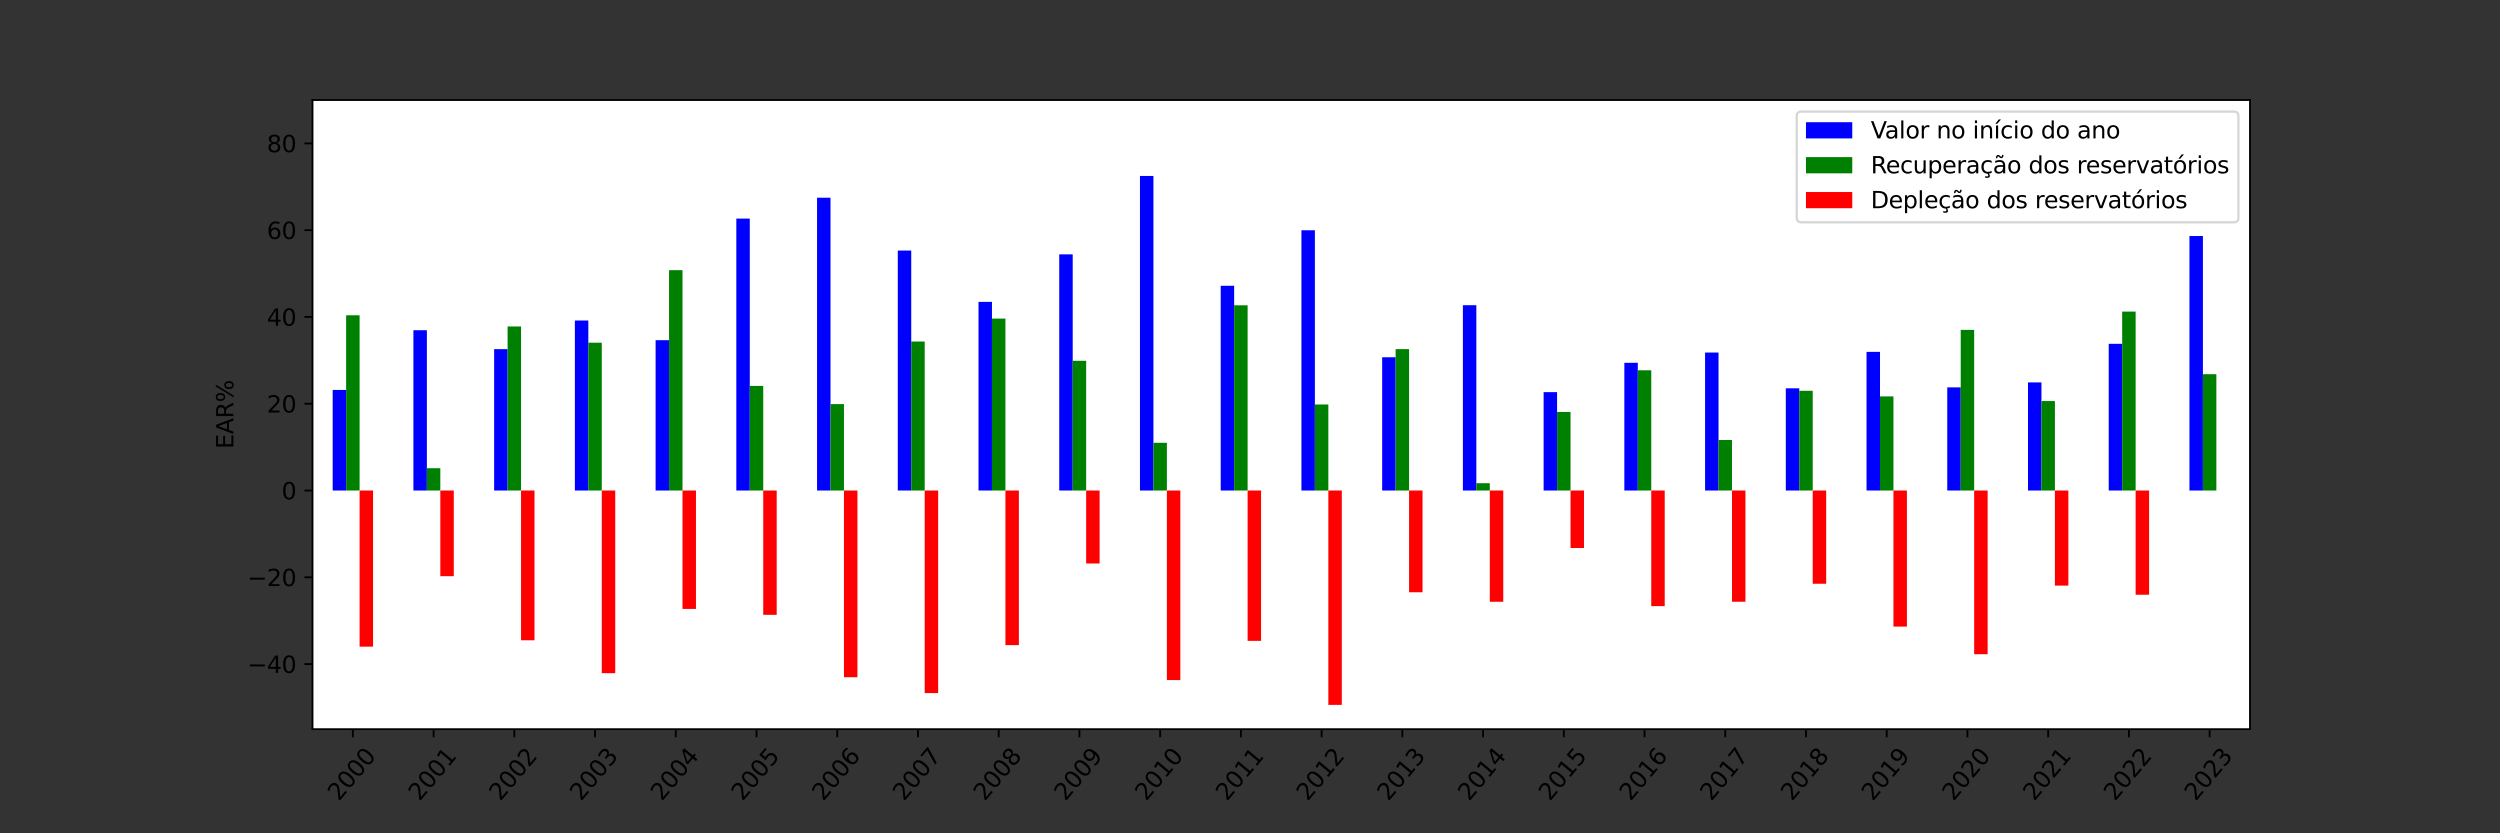 <?xml version="1.0" encoding="utf-8" standalone="no"?>
<!DOCTYPE svg PUBLIC "-//W3C//DTD SVG 1.1//EN"
  "http://www.w3.org/Graphics/SVG/1.1/DTD/svg11.dtd">
<svg xmlns:xlink="http://www.w3.org/1999/xlink" width="1080pt" height="360pt" viewBox="0 0 1080 360" xmlns="http://www.w3.org/2000/svg" version="1.1">
 <rect x="0" y="0" width="1080" height="360" fill="#333333" stroke="none"/>
 <defs>
  <style type="text/css">*{stroke-linejoin: round; stroke-linecap: butt}</style>
 </defs>
 <g id="figure_1">
  <g id="patch_1">
   <path d="M 0 360 
L 1080 360 
L 1080 0 
L 0 0 
L 0 360 
z
" style="fill: none"/>
  </g>
  <g id="axes_1">
   <g id="patch_2">
    <path d="M 135 315 
L 972 315 
L 972 43.2 
L 135 43.2 
z
" style="fill: #ffffff"/>
   </g>
   <g id="patch_3">
    <path d="M 143.719 211.903 
L 149.531 211.903 
L 149.531 168.458 
L 143.719 168.458 
z
" clip-path="url(#p0b8ae8d781)" style="fill: #0000ff"/>
   </g>
   <g id="patch_4">
    <path d="M 178.594 211.903 
L 184.406 211.903 
L 184.406 142.659 
L 178.594 142.659 
z
" clip-path="url(#p0b8ae8d781)" style="fill: #0000ff"/>
   </g>
   <g id="patch_5">
    <path d="M 213.469 211.903 
L 219.281 211.903 
L 219.281 150.83 
L 213.469 150.83 
z
" clip-path="url(#p0b8ae8d781)" style="fill: #0000ff"/>
   </g>
   <g id="patch_6">
    <path d="M 248.344 211.903 
L 254.156 211.903 
L 254.156 138.464 
L 248.344 138.464 
z
" clip-path="url(#p0b8ae8d781)" style="fill: #0000ff"/>
   </g>
   <g id="patch_7">
    <path d="M 283.219 211.903 
L 289.031 211.903 
L 289.031 146.964 
L 283.219 146.964 
z
" clip-path="url(#p0b8ae8d781)" style="fill: #0000ff"/>
   </g>
   <g id="patch_8">
    <path d="M 318.094 211.903 
L 323.906 211.903 
L 323.906 94.43 
L 318.094 94.43 
z
" clip-path="url(#p0b8ae8d781)" style="fill: #0000ff"/>
   </g>
   <g id="patch_9">
    <path d="M 352.969 211.903 
L 358.781 211.903 
L 358.781 85.417 
L 352.969 85.417 
z
" clip-path="url(#p0b8ae8d781)" style="fill: #0000ff"/>
   </g>
   <g id="patch_10">
    <path d="M 387.844 211.903 
L 393.656 211.903 
L 393.656 108.24 
L 387.844 108.24 
z
" clip-path="url(#p0b8ae8d781)" style="fill: #0000ff"/>
   </g>
   <g id="patch_11">
    <path d="M 422.719 211.903 
L 428.531 211.903 
L 428.531 130.409 
L 422.719 130.409 
z
" clip-path="url(#p0b8ae8d781)" style="fill: #0000ff"/>
   </g>
   <g id="patch_12">
    <path d="M 457.594 211.903 
L 463.406 211.903 
L 463.406 109.885 
L 457.594 109.885 
z
" clip-path="url(#p0b8ae8d781)" style="fill: #0000ff"/>
   </g>
   <g id="patch_13">
    <path d="M 492.469 211.903 
L 498.281 211.903 
L 498.281 76.014 
L 492.469 76.014 
z
" clip-path="url(#p0b8ae8d781)" style="fill: #0000ff"/>
   </g>
   <g id="patch_14">
    <path d="M 527.344 211.903 
L 533.156 211.903 
L 533.156 123.455 
L 527.344 123.455 
z
" clip-path="url(#p0b8ae8d781)" style="fill: #0000ff"/>
   </g>
   <g id="patch_15">
    <path d="M 562.219 211.903 
L 568.031 211.903 
L 568.031 99.469 
L 562.219 99.469 
z
" clip-path="url(#p0b8ae8d781)" style="fill: #0000ff"/>
   </g>
   <g id="patch_16">
    <path d="M 597.094 211.903 
L 602.906 211.903 
L 602.906 154.338 
L 597.094 154.338 
z
" clip-path="url(#p0b8ae8d781)" style="fill: #0000ff"/>
   </g>
   <g id="patch_17">
    <path d="M 631.969 211.903 
L 637.781 211.903 
L 637.781 131.851 
L 631.969 131.851 
z
" clip-path="url(#p0b8ae8d781)" style="fill: #0000ff"/>
   </g>
   <g id="patch_18">
    <path d="M 666.844 211.903 
L 672.656 211.903 
L 672.656 169.403 
L 666.844 169.403 
z
" clip-path="url(#p0b8ae8d781)" style="fill: #0000ff"/>
   </g>
   <g id="patch_19">
    <path d="M 701.719 211.903 
L 707.531 211.903 
L 707.531 156.732 
L 701.719 156.732 
z
" clip-path="url(#p0b8ae8d781)" style="fill: #0000ff"/>
   </g>
   <g id="patch_20">
    <path d="M 736.594 211.903 
L 742.406 211.903 
L 742.406 152.301 
L 736.594 152.301 
z
" clip-path="url(#p0b8ae8d781)" style="fill: #0000ff"/>
   </g>
   <g id="patch_21">
    <path d="M 771.469 211.903 
L 777.281 211.903 
L 777.281 167.75 
L 771.469 167.75 
z
" clip-path="url(#p0b8ae8d781)" style="fill: #0000ff"/>
   </g>
   <g id="patch_22">
    <path d="M 806.344 211.903 
L 812.156 211.903 
L 812.156 152.008 
L 806.344 152.008 
z
" clip-path="url(#p0b8ae8d781)" style="fill: #0000ff"/>
   </g>
   <g id="patch_23">
    <path d="M 841.219 211.903 
L 847.031 211.903 
L 847.031 167.345 
L 841.219 167.345 
z
" clip-path="url(#p0b8ae8d781)" style="fill: #0000ff"/>
   </g>
   <g id="patch_24">
    <path d="M 876.094 211.903 
L 881.906 211.903 
L 881.906 165.202 
L 876.094 165.202 
z
" clip-path="url(#p0b8ae8d781)" style="fill: #0000ff"/>
   </g>
   <g id="patch_25">
    <path d="M 910.969 211.903 
L 916.781 211.903 
L 916.781 148.529 
L 910.969 148.529 
z
" clip-path="url(#p0b8ae8d781)" style="fill: #0000ff"/>
   </g>
   <g id="patch_26">
    <path d="M 945.844 211.903 
L 951.656 211.903 
L 951.656 101.962 
L 945.844 101.962 
z
" clip-path="url(#p0b8ae8d781)" style="fill: #0000ff"/>
   </g>
   <g id="patch_27">
    <path d="M 149.531 211.903 
L 155.344 211.903 
L 155.344 136.203 
L 149.531 136.203 
z
" clip-path="url(#p0b8ae8d781)" style="fill: #008000"/>
   </g>
   <g id="patch_28">
    <path d="M 184.406 211.903 
L 190.219 211.903 
L 190.219 202.269 
L 184.406 202.269 
z
" clip-path="url(#p0b8ae8d781)" style="fill: #008000"/>
   </g>
   <g id="patch_29">
    <path d="M 219.281 211.903 
L 225.094 211.903 
L 225.094 141.035 
L 219.281 141.035 
z
" clip-path="url(#p0b8ae8d781)" style="fill: #008000"/>
   </g>
   <g id="patch_30">
    <path d="M 254.156 211.903 
L 259.969 211.903 
L 259.969 148.044 
L 254.156 148.044 
z
" clip-path="url(#p0b8ae8d781)" style="fill: #008000"/>
   </g>
   <g id="patch_31">
    <path d="M 289.031 211.903 
L 294.844 211.903 
L 294.844 116.715 
L 289.031 116.715 
z
" clip-path="url(#p0b8ae8d781)" style="fill: #008000"/>
   </g>
   <g id="patch_32">
    <path d="M 323.906 211.903 
L 329.719 211.903 
L 329.719 166.714 
L 323.906 166.714 
z
" clip-path="url(#p0b8ae8d781)" style="fill: #008000"/>
   </g>
   <g id="patch_33">
    <path d="M 358.781 211.903 
L 364.594 211.903 
L 364.594 174.572 
L 358.781 174.572 
z
" clip-path="url(#p0b8ae8d781)" style="fill: #008000"/>
   </g>
   <g id="patch_34">
    <path d="M 393.656 211.903 
L 399.469 211.903 
L 399.469 147.543 
L 393.656 147.543 
z
" clip-path="url(#p0b8ae8d781)" style="fill: #008000"/>
   </g>
   <g id="patch_35">
    <path d="M 428.531 211.903 
L 434.344 211.903 
L 434.344 137.632 
L 428.531 137.632 
z
" clip-path="url(#p0b8ae8d781)" style="fill: #008000"/>
   </g>
   <g id="patch_36">
    <path d="M 463.406 211.903 
L 469.219 211.903 
L 469.219 155.864 
L 463.406 155.864 
z
" clip-path="url(#p0b8ae8d781)" style="fill: #008000"/>
   </g>
   <g id="patch_37">
    <path d="M 498.281 211.903 
L 504.094 211.903 
L 504.094 191.29 
L 498.281 191.29 
z
" clip-path="url(#p0b8ae8d781)" style="fill: #008000"/>
   </g>
   <g id="patch_38">
    <path d="M 533.156 211.903 
L 538.969 211.903 
L 538.969 131.89 
L 533.156 131.89 
z
" clip-path="url(#p0b8ae8d781)" style="fill: #008000"/>
   </g>
   <g id="patch_39">
    <path d="M 568.031 211.903 
L 573.844 211.903 
L 573.844 174.738 
L 568.031 174.738 
z
" clip-path="url(#p0b8ae8d781)" style="fill: #008000"/>
   </g>
   <g id="patch_40">
    <path d="M 602.906 211.903 
L 608.719 211.903 
L 608.719 150.826 
L 602.906 150.826 
z
" clip-path="url(#p0b8ae8d781)" style="fill: #008000"/>
   </g>
   <g id="patch_41">
    <path d="M 637.781 211.903 
L 643.594 211.903 
L 643.594 208.747 
L 637.781 208.747 
z
" clip-path="url(#p0b8ae8d781)" style="fill: #008000"/>
   </g>
   <g id="patch_42">
    <path d="M 672.656 211.903 
L 678.469 211.903 
L 678.469 177.963 
L 672.656 177.963 
z
" clip-path="url(#p0b8ae8d781)" style="fill: #008000"/>
   </g>
   <g id="patch_43">
    <path d="M 707.531 211.903 
L 713.344 211.903 
L 713.344 159.963 
L 707.531 159.963 
z
" clip-path="url(#p0b8ae8d781)" style="fill: #008000"/>
   </g>
   <g id="patch_44">
    <path d="M 742.406 211.903 
L 748.219 211.903 
L 748.219 190.083 
L 742.406 190.083 
z
" clip-path="url(#p0b8ae8d781)" style="fill: #008000"/>
   </g>
   <g id="patch_45">
    <path d="M 777.281 211.903 
L 783.094 211.903 
L 783.094 168.815 
L 777.281 168.815 
z
" clip-path="url(#p0b8ae8d781)" style="fill: #008000"/>
   </g>
   <g id="patch_46">
    <path d="M 812.156 211.903 
L 817.969 211.903 
L 817.969 171.251 
L 812.156 171.251 
z
" clip-path="url(#p0b8ae8d781)" style="fill: #008000"/>
   </g>
   <g id="patch_47">
    <path d="M 847.031 211.903 
L 852.844 211.903 
L 852.844 142.513 
L 847.031 142.513 
z
" clip-path="url(#p0b8ae8d781)" style="fill: #008000"/>
   </g>
   <g id="patch_48">
    <path d="M 881.906 211.903 
L 887.719 211.903 
L 887.719 173.256 
L 881.906 173.256 
z
" clip-path="url(#p0b8ae8d781)" style="fill: #008000"/>
   </g>
   <g id="patch_49">
    <path d="M 916.781 211.903 
L 922.594 211.903 
L 922.594 134.608 
L 916.781 134.608 
z
" clip-path="url(#p0b8ae8d781)" style="fill: #008000"/>
   </g>
   <g id="patch_50">
    <path d="M 951.656 211.903 
L 957.469 211.903 
L 957.469 161.65 
L 951.656 161.65 
z
" clip-path="url(#p0b8ae8d781)" style="fill: #008000"/>
   </g>
   <g id="patch_51">
    <path d="M 155.344 211.903 
L 161.156 211.903 
L 161.156 279.35 
L 155.344 279.35 
z
" clip-path="url(#p0b8ae8d781)" style="fill: #ff0000"/>
   </g>
   <g id="patch_52">
    <path d="M 190.219 211.903 
L 196.031 211.903 
L 196.031 248.912 
L 190.219 248.912 
z
" clip-path="url(#p0b8ae8d781)" style="fill: #ff0000"/>
   </g>
   <g id="patch_53">
    <path d="M 225.094 211.903 
L 230.906 211.903 
L 230.906 276.601 
L 225.094 276.601 
z
" clip-path="url(#p0b8ae8d781)" style="fill: #ff0000"/>
   </g>
   <g id="patch_54">
    <path d="M 259.969 211.903 
L 265.781 211.903 
L 265.781 290.82 
L 259.969 290.82 
z
" clip-path="url(#p0b8ae8d781)" style="fill: #ff0000"/>
   </g>
   <g id="patch_55">
    <path d="M 294.844 211.903 
L 300.656 211.903 
L 300.656 263.051 
L 294.844 263.051 
z
" clip-path="url(#p0b8ae8d781)" style="fill: #ff0000"/>
   </g>
   <g id="patch_56">
    <path d="M 329.719 211.903 
L 335.531 211.903 
L 335.531 265.606 
L 329.719 265.606 
z
" clip-path="url(#p0b8ae8d781)" style="fill: #ff0000"/>
   </g>
   <g id="patch_57">
    <path d="M 364.594 211.903 
L 370.406 211.903 
L 370.406 292.56 
L 364.594 292.56 
z
" clip-path="url(#p0b8ae8d781)" style="fill: #ff0000"/>
   </g>
   <g id="patch_58">
    <path d="M 399.469 211.903 
L 405.281 211.903 
L 405.281 299.409 
L 399.469 299.409 
z
" clip-path="url(#p0b8ae8d781)" style="fill: #ff0000"/>
   </g>
   <g id="patch_59">
    <path d="M 434.344 211.903 
L 440.156 211.903 
L 440.156 278.687 
L 434.344 278.687 
z
" clip-path="url(#p0b8ae8d781)" style="fill: #ff0000"/>
   </g>
   <g id="patch_60">
    <path d="M 469.219 211.903 
L 475.031 211.903 
L 475.031 243.428 
L 469.219 243.428 
z
" clip-path="url(#p0b8ae8d781)" style="fill: #ff0000"/>
   </g>
   <g id="patch_61">
    <path d="M 504.094 211.903 
L 509.906 211.903 
L 509.906 293.793 
L 504.094 293.793 
z
" clip-path="url(#p0b8ae8d781)" style="fill: #ff0000"/>
   </g>
   <g id="patch_62">
    <path d="M 538.969 211.903 
L 544.781 211.903 
L 544.781 276.851 
L 538.969 276.851 
z
" clip-path="url(#p0b8ae8d781)" style="fill: #ff0000"/>
   </g>
   <g id="patch_63">
    <path d="M 573.844 211.903 
L 579.656 211.903 
L 579.656 304.51 
L 573.844 304.51 
z
" clip-path="url(#p0b8ae8d781)" style="fill: #ff0000"/>
   </g>
   <g id="patch_64">
    <path d="M 608.719 211.903 
L 614.531 211.903 
L 614.531 255.856 
L 608.719 255.856 
z
" clip-path="url(#p0b8ae8d781)" style="fill: #ff0000"/>
   </g>
   <g id="patch_65">
    <path d="M 643.594 211.903 
L 649.406 211.903 
L 649.406 259.965 
L 643.594 259.965 
z
" clip-path="url(#p0b8ae8d781)" style="fill: #ff0000"/>
   </g>
   <g id="patch_66">
    <path d="M 678.469 211.903 
L 684.281 211.903 
L 684.281 236.73 
L 678.469 236.73 
z
" clip-path="url(#p0b8ae8d781)" style="fill: #ff0000"/>
   </g>
   <g id="patch_67">
    <path d="M 713.344 211.903 
L 719.156 211.903 
L 719.156 261.842 
L 713.344 261.842 
z
" clip-path="url(#p0b8ae8d781)" style="fill: #ff0000"/>
   </g>
   <g id="patch_68">
    <path d="M 748.219 211.903 
L 754.031 211.903 
L 754.031 259.946 
L 748.219 259.946 
z
" clip-path="url(#p0b8ae8d781)" style="fill: #ff0000"/>
   </g>
   <g id="patch_69">
    <path d="M 783.094 211.903 
L 788.906 211.903 
L 788.906 252.178 
L 783.094 252.178 
z
" clip-path="url(#p0b8ae8d781)" style="fill: #ff0000"/>
   </g>
   <g id="patch_70">
    <path d="M 817.969 211.903 
L 823.781 211.903 
L 823.781 270.689 
L 817.969 270.689 
z
" clip-path="url(#p0b8ae8d781)" style="fill: #ff0000"/>
   </g>
   <g id="patch_71">
    <path d="M 852.844 211.903 
L 858.656 211.903 
L 858.656 282.618 
L 852.844 282.618 
z
" clip-path="url(#p0b8ae8d781)" style="fill: #ff0000"/>
   </g>
   <g id="patch_72">
    <path d="M 887.719 211.903 
L 893.531 211.903 
L 893.531 252.983 
L 887.719 252.983 
z
" clip-path="url(#p0b8ae8d781)" style="fill: #ff0000"/>
   </g>
   <g id="patch_73">
    <path d="M 922.594 211.903 
L 928.406 211.903 
L 928.406 256.927 
L 922.594 256.927 
z
" clip-path="url(#p0b8ae8d781)" style="fill: #ff0000"/>
   </g>
   <g id="patch_74">
    <path d="M 957.469 211.903 
L 963.281 211.903 
L 963.281 211.903 
L 957.469 211.903 
z
" clip-path="url(#p0b8ae8d781)" style="fill: #ff0000"/>
   </g>
   <g id="matplotlib.axis_1">
    <g id="xtick_1">
     <g id="line2d_1">
      <defs>
       <path id="m424684724c" d="M 0 0 
L 0 3.5 
" style="stroke: #000000; stroke-width: 0.8"/>
      </defs>
      <g>
       <use xlink:href="#m424684724c" x="152.438" y="315" style="stroke: #000000; stroke-width: 0.8"/>
      </g>
     </g>
     <g id="text_1">
      <!-- 2000 -->
      <g transform="translate(146.372 346.38)rotate(-50)scale(0.1 -0.1)">
       <defs>
        <path id="DejaVuSans-32" d="M 1228 531 
L 3431 531 
L 3431 0 
L 469 0 
L 469 531 
Q 828 903 1448 1529 
Q 2069 2156 2228 2338 
Q 2531 2678 2651 2914 
Q 2772 3150 2772 3378 
Q 2772 3750 2511 3984 
Q 2250 4219 1831 4219 
Q 1534 4219 1204 4116 
Q 875 4013 500 3803 
L 500 4441 
Q 881 4594 1212 4672 
Q 1544 4750 1819 4750 
Q 2544 4750 2975 4387 
Q 3406 4025 3406 3419 
Q 3406 3131 3298 2873 
Q 3191 2616 2906 2266 
Q 2828 2175 2409 1742 
Q 1991 1309 1228 531 
z
" transform="scale(0.016)"/>
        <path id="DejaVuSans-30" d="M 2034 4250 
Q 1547 4250 1301 3770 
Q 1056 3291 1056 2328 
Q 1056 1369 1301 889 
Q 1547 409 2034 409 
Q 2525 409 2770 889 
Q 3016 1369 3016 2328 
Q 3016 3291 2770 3770 
Q 2525 4250 2034 4250 
z
M 2034 4750 
Q 2819 4750 3233 4129 
Q 3647 3509 3647 2328 
Q 3647 1150 3233 529 
Q 2819 -91 2034 -91 
Q 1250 -91 836 529 
Q 422 1150 422 2328 
Q 422 3509 836 4129 
Q 1250 4750 2034 4750 
z
" transform="scale(0.016)"/>
       </defs>
       <use xlink:href="#DejaVuSans-32"/>
       <use xlink:href="#DejaVuSans-30" x="63.623"/>
       <use xlink:href="#DejaVuSans-30" x="127.246"/>
       <use xlink:href="#DejaVuSans-30" x="190.869"/>
      </g>
     </g>
    </g>
    <g id="xtick_2">
     <g id="line2d_2">
      <g>
       <use xlink:href="#m424684724c" x="187.312" y="315" style="stroke: #000000; stroke-width: 0.8"/>
      </g>
     </g>
     <g id="text_2">
      <!-- 2001 -->
      <g transform="translate(181.247 346.38)rotate(-50)scale(0.1 -0.1)">
       <defs>
        <path id="DejaVuSans-31" d="M 794 531 
L 1825 531 
L 1825 4091 
L 703 3866 
L 703 4441 
L 1819 4666 
L 2450 4666 
L 2450 531 
L 3481 531 
L 3481 0 
L 794 0 
L 794 531 
z
" transform="scale(0.016)"/>
       </defs>
       <use xlink:href="#DejaVuSans-32"/>
       <use xlink:href="#DejaVuSans-30" x="63.623"/>
       <use xlink:href="#DejaVuSans-30" x="127.246"/>
       <use xlink:href="#DejaVuSans-31" x="190.869"/>
      </g>
     </g>
    </g>
    <g id="xtick_3">
     <g id="line2d_3">
      <g>
       <use xlink:href="#m424684724c" x="222.188" y="315" style="stroke: #000000; stroke-width: 0.8"/>
      </g>
     </g>
     <g id="text_3">
      <!-- 2002 -->
      <g transform="translate(216.122 346.38)rotate(-50)scale(0.1 -0.1)">
       <use xlink:href="#DejaVuSans-32"/>
       <use xlink:href="#DejaVuSans-30" x="63.623"/>
       <use xlink:href="#DejaVuSans-30" x="127.246"/>
       <use xlink:href="#DejaVuSans-32" x="190.869"/>
      </g>
     </g>
    </g>
    <g id="xtick_4">
     <g id="line2d_4">
      <g>
       <use xlink:href="#m424684724c" x="257.062" y="315" style="stroke: #000000; stroke-width: 0.8"/>
      </g>
     </g>
     <g id="text_4">
      <!-- 2003 -->
      <g transform="translate(250.997 346.38)rotate(-50)scale(0.1 -0.1)">
       <defs>
        <path id="DejaVuSans-33" d="M 2597 2516 
Q 3050 2419 3304 2112 
Q 3559 1806 3559 1356 
Q 3559 666 3084 287 
Q 2609 -91 1734 -91 
Q 1441 -91 1130 -33 
Q 819 25 488 141 
L 488 750 
Q 750 597 1062 519 
Q 1375 441 1716 441 
Q 2309 441 2620 675 
Q 2931 909 2931 1356 
Q 2931 1769 2642 2001 
Q 2353 2234 1838 2234 
L 1294 2234 
L 1294 2753 
L 1863 2753 
Q 2328 2753 2575 2939 
Q 2822 3125 2822 3475 
Q 2822 3834 2567 4026 
Q 2313 4219 1838 4219 
Q 1578 4219 1281 4162 
Q 984 4106 628 3988 
L 628 4550 
Q 988 4650 1302 4700 
Q 1616 4750 1894 4750 
Q 2613 4750 3031 4423 
Q 3450 4097 3450 3541 
Q 3450 3153 3228 2886 
Q 3006 2619 2597 2516 
z
" transform="scale(0.016)"/>
       </defs>
       <use xlink:href="#DejaVuSans-32"/>
       <use xlink:href="#DejaVuSans-30" x="63.623"/>
       <use xlink:href="#DejaVuSans-30" x="127.246"/>
       <use xlink:href="#DejaVuSans-33" x="190.869"/>
      </g>
     </g>
    </g>
    <g id="xtick_5">
     <g id="line2d_5">
      <g>
       <use xlink:href="#m424684724c" x="291.938" y="315" style="stroke: #000000; stroke-width: 0.8"/>
      </g>
     </g>
     <g id="text_5">
      <!-- 2004 -->
      <g transform="translate(285.872 346.38)rotate(-50)scale(0.1 -0.1)">
       <defs>
        <path id="DejaVuSans-34" d="M 2419 4116 
L 825 1625 
L 2419 1625 
L 2419 4116 
z
M 2253 4666 
L 3047 4666 
L 3047 1625 
L 3713 1625 
L 3713 1100 
L 3047 1100 
L 3047 0 
L 2419 0 
L 2419 1100 
L 313 1100 
L 313 1709 
L 2253 4666 
z
" transform="scale(0.016)"/>
       </defs>
       <use xlink:href="#DejaVuSans-32"/>
       <use xlink:href="#DejaVuSans-30" x="63.623"/>
       <use xlink:href="#DejaVuSans-30" x="127.246"/>
       <use xlink:href="#DejaVuSans-34" x="190.869"/>
      </g>
     </g>
    </g>
    <g id="xtick_6">
     <g id="line2d_6">
      <g>
       <use xlink:href="#m424684724c" x="326.812" y="315" style="stroke: #000000; stroke-width: 0.8"/>
      </g>
     </g>
     <g id="text_6">
      <!-- 2005 -->
      <g transform="translate(320.747 346.38)rotate(-50)scale(0.1 -0.1)">
       <defs>
        <path id="DejaVuSans-35" d="M 691 4666 
L 3169 4666 
L 3169 4134 
L 1269 4134 
L 1269 2991 
Q 1406 3038 1543 3061 
Q 1681 3084 1819 3084 
Q 2600 3084 3056 2656 
Q 3513 2228 3513 1497 
Q 3513 744 3044 326 
Q 2575 -91 1722 -91 
Q 1428 -91 1123 -41 
Q 819 9 494 109 
L 494 744 
Q 775 591 1075 516 
Q 1375 441 1709 441 
Q 2250 441 2565 725 
Q 2881 1009 2881 1497 
Q 2881 1984 2565 2268 
Q 2250 2553 1709 2553 
Q 1456 2553 1204 2497 
Q 953 2441 691 2322 
L 691 4666 
z
" transform="scale(0.016)"/>
       </defs>
       <use xlink:href="#DejaVuSans-32"/>
       <use xlink:href="#DejaVuSans-30" x="63.623"/>
       <use xlink:href="#DejaVuSans-30" x="127.246"/>
       <use xlink:href="#DejaVuSans-35" x="190.869"/>
      </g>
     </g>
    </g>
    <g id="xtick_7">
     <g id="line2d_7">
      <g>
       <use xlink:href="#m424684724c" x="361.688" y="315" style="stroke: #000000; stroke-width: 0.8"/>
      </g>
     </g>
     <g id="text_7">
      <!-- 2006 -->
      <g transform="translate(355.622 346.38)rotate(-50)scale(0.1 -0.1)">
       <defs>
        <path id="DejaVuSans-36" d="M 2113 2584 
Q 1688 2584 1439 2293 
Q 1191 2003 1191 1497 
Q 1191 994 1439 701 
Q 1688 409 2113 409 
Q 2538 409 2786 701 
Q 3034 994 3034 1497 
Q 3034 2003 2786 2293 
Q 2538 2584 2113 2584 
z
M 3366 4563 
L 3366 3988 
Q 3128 4100 2886 4159 
Q 2644 4219 2406 4219 
Q 1781 4219 1451 3797 
Q 1122 3375 1075 2522 
Q 1259 2794 1537 2939 
Q 1816 3084 2150 3084 
Q 2853 3084 3261 2657 
Q 3669 2231 3669 1497 
Q 3669 778 3244 343 
Q 2819 -91 2113 -91 
Q 1303 -91 875 529 
Q 447 1150 447 2328 
Q 447 3434 972 4092 
Q 1497 4750 2381 4750 
Q 2619 4750 2861 4703 
Q 3103 4656 3366 4563 
z
" transform="scale(0.016)"/>
       </defs>
       <use xlink:href="#DejaVuSans-32"/>
       <use xlink:href="#DejaVuSans-30" x="63.623"/>
       <use xlink:href="#DejaVuSans-30" x="127.246"/>
       <use xlink:href="#DejaVuSans-36" x="190.869"/>
      </g>
     </g>
    </g>
    <g id="xtick_8">
     <g id="line2d_8">
      <g>
       <use xlink:href="#m424684724c" x="396.562" y="315" style="stroke: #000000; stroke-width: 0.8"/>
      </g>
     </g>
     <g id="text_8">
      <!-- 2007 -->
      <g transform="translate(390.497 346.38)rotate(-50)scale(0.1 -0.1)">
       <defs>
        <path id="DejaVuSans-37" d="M 525 4666 
L 3525 4666 
L 3525 4397 
L 1831 0 
L 1172 0 
L 2766 4134 
L 525 4134 
L 525 4666 
z
" transform="scale(0.016)"/>
       </defs>
       <use xlink:href="#DejaVuSans-32"/>
       <use xlink:href="#DejaVuSans-30" x="63.623"/>
       <use xlink:href="#DejaVuSans-30" x="127.246"/>
       <use xlink:href="#DejaVuSans-37" x="190.869"/>
      </g>
     </g>
    </g>
    <g id="xtick_9">
     <g id="line2d_9">
      <g>
       <use xlink:href="#m424684724c" x="431.438" y="315" style="stroke: #000000; stroke-width: 0.8"/>
      </g>
     </g>
     <g id="text_9">
      <!-- 2008 -->
      <g transform="translate(425.372 346.38)rotate(-50)scale(0.1 -0.1)">
       <defs>
        <path id="DejaVuSans-38" d="M 2034 2216 
Q 1584 2216 1326 1975 
Q 1069 1734 1069 1313 
Q 1069 891 1326 650 
Q 1584 409 2034 409 
Q 2484 409 2743 651 
Q 3003 894 3003 1313 
Q 3003 1734 2745 1975 
Q 2488 2216 2034 2216 
z
M 1403 2484 
Q 997 2584 770 2862 
Q 544 3141 544 3541 
Q 544 4100 942 4425 
Q 1341 4750 2034 4750 
Q 2731 4750 3128 4425 
Q 3525 4100 3525 3541 
Q 3525 3141 3298 2862 
Q 3072 2584 2669 2484 
Q 3125 2378 3379 2068 
Q 3634 1759 3634 1313 
Q 3634 634 3220 271 
Q 2806 -91 2034 -91 
Q 1263 -91 848 271 
Q 434 634 434 1313 
Q 434 1759 690 2068 
Q 947 2378 1403 2484 
z
M 1172 3481 
Q 1172 3119 1398 2916 
Q 1625 2713 2034 2713 
Q 2441 2713 2670 2916 
Q 2900 3119 2900 3481 
Q 2900 3844 2670 4047 
Q 2441 4250 2034 4250 
Q 1625 4250 1398 4047 
Q 1172 3844 1172 3481 
z
" transform="scale(0.016)"/>
       </defs>
       <use xlink:href="#DejaVuSans-32"/>
       <use xlink:href="#DejaVuSans-30" x="63.623"/>
       <use xlink:href="#DejaVuSans-30" x="127.246"/>
       <use xlink:href="#DejaVuSans-38" x="190.869"/>
      </g>
     </g>
    </g>
    <g id="xtick_10">
     <g id="line2d_10">
      <g>
       <use xlink:href="#m424684724c" x="466.312" y="315" style="stroke: #000000; stroke-width: 0.8"/>
      </g>
     </g>
     <g id="text_10">
      <!-- 2009 -->
      <g transform="translate(460.247 346.38)rotate(-50)scale(0.1 -0.1)">
       <defs>
        <path id="DejaVuSans-39" d="M 703 97 
L 703 672 
Q 941 559 1184 500 
Q 1428 441 1663 441 
Q 2288 441 2617 861 
Q 2947 1281 2994 2138 
Q 2813 1869 2534 1725 
Q 2256 1581 1919 1581 
Q 1219 1581 811 2004 
Q 403 2428 403 3163 
Q 403 3881 828 4315 
Q 1253 4750 1959 4750 
Q 2769 4750 3195 4129 
Q 3622 3509 3622 2328 
Q 3622 1225 3098 567 
Q 2575 -91 1691 -91 
Q 1453 -91 1209 -44 
Q 966 3 703 97 
z
M 1959 2075 
Q 2384 2075 2632 2365 
Q 2881 2656 2881 3163 
Q 2881 3666 2632 3958 
Q 2384 4250 1959 4250 
Q 1534 4250 1286 3958 
Q 1038 3666 1038 3163 
Q 1038 2656 1286 2365 
Q 1534 2075 1959 2075 
z
" transform="scale(0.016)"/>
       </defs>
       <use xlink:href="#DejaVuSans-32"/>
       <use xlink:href="#DejaVuSans-30" x="63.623"/>
       <use xlink:href="#DejaVuSans-30" x="127.246"/>
       <use xlink:href="#DejaVuSans-39" x="190.869"/>
      </g>
     </g>
    </g>
    <g id="xtick_11">
     <g id="line2d_11">
      <g>
       <use xlink:href="#m424684724c" x="501.188" y="315" style="stroke: #000000; stroke-width: 0.8"/>
      </g>
     </g>
     <g id="text_11">
      <!-- 2010 -->
      <g transform="translate(495.122 346.38)rotate(-50)scale(0.1 -0.1)">
       <use xlink:href="#DejaVuSans-32"/>
       <use xlink:href="#DejaVuSans-30" x="63.623"/>
       <use xlink:href="#DejaVuSans-31" x="127.246"/>
       <use xlink:href="#DejaVuSans-30" x="190.869"/>
      </g>
     </g>
    </g>
    <g id="xtick_12">
     <g id="line2d_12">
      <g>
       <use xlink:href="#m424684724c" x="536.062" y="315" style="stroke: #000000; stroke-width: 0.8"/>
      </g>
     </g>
     <g id="text_12">
      <!-- 2011 -->
      <g transform="translate(529.997 346.38)rotate(-50)scale(0.1 -0.1)">
       <use xlink:href="#DejaVuSans-32"/>
       <use xlink:href="#DejaVuSans-30" x="63.623"/>
       <use xlink:href="#DejaVuSans-31" x="127.246"/>
       <use xlink:href="#DejaVuSans-31" x="190.869"/>
      </g>
     </g>
    </g>
    <g id="xtick_13">
     <g id="line2d_13">
      <g>
       <use xlink:href="#m424684724c" x="570.938" y="315" style="stroke: #000000; stroke-width: 0.8"/>
      </g>
     </g>
     <g id="text_13">
      <!-- 2012 -->
      <g transform="translate(564.872 346.38)rotate(-50)scale(0.1 -0.1)">
       <use xlink:href="#DejaVuSans-32"/>
       <use xlink:href="#DejaVuSans-30" x="63.623"/>
       <use xlink:href="#DejaVuSans-31" x="127.246"/>
       <use xlink:href="#DejaVuSans-32" x="190.869"/>
      </g>
     </g>
    </g>
    <g id="xtick_14">
     <g id="line2d_14">
      <g>
       <use xlink:href="#m424684724c" x="605.812" y="315" style="stroke: #000000; stroke-width: 0.8"/>
      </g>
     </g>
     <g id="text_14">
      <!-- 2013 -->
      <g transform="translate(599.747 346.38)rotate(-50)scale(0.1 -0.1)">
       <use xlink:href="#DejaVuSans-32"/>
       <use xlink:href="#DejaVuSans-30" x="63.623"/>
       <use xlink:href="#DejaVuSans-31" x="127.246"/>
       <use xlink:href="#DejaVuSans-33" x="190.869"/>
      </g>
     </g>
    </g>
    <g id="xtick_15">
     <g id="line2d_15">
      <g>
       <use xlink:href="#m424684724c" x="640.688" y="315" style="stroke: #000000; stroke-width: 0.8"/>
      </g>
     </g>
     <g id="text_15">
      <!-- 2014 -->
      <g transform="translate(634.622 346.38)rotate(-50)scale(0.1 -0.1)">
       <use xlink:href="#DejaVuSans-32"/>
       <use xlink:href="#DejaVuSans-30" x="63.623"/>
       <use xlink:href="#DejaVuSans-31" x="127.246"/>
       <use xlink:href="#DejaVuSans-34" x="190.869"/>
      </g>
     </g>
    </g>
    <g id="xtick_16">
     <g id="line2d_16">
      <g>
       <use xlink:href="#m424684724c" x="675.562" y="315" style="stroke: #000000; stroke-width: 0.8"/>
      </g>
     </g>
     <g id="text_16">
      <!-- 2015 -->
      <g transform="translate(669.497 346.38)rotate(-50)scale(0.1 -0.1)">
       <use xlink:href="#DejaVuSans-32"/>
       <use xlink:href="#DejaVuSans-30" x="63.623"/>
       <use xlink:href="#DejaVuSans-31" x="127.246"/>
       <use xlink:href="#DejaVuSans-35" x="190.869"/>
      </g>
     </g>
    </g>
    <g id="xtick_17">
     <g id="line2d_17">
      <g>
       <use xlink:href="#m424684724c" x="710.438" y="315" style="stroke: #000000; stroke-width: 0.8"/>
      </g>
     </g>
     <g id="text_17">
      <!-- 2016 -->
      <g transform="translate(704.372 346.38)rotate(-50)scale(0.1 -0.1)">
       <use xlink:href="#DejaVuSans-32"/>
       <use xlink:href="#DejaVuSans-30" x="63.623"/>
       <use xlink:href="#DejaVuSans-31" x="127.246"/>
       <use xlink:href="#DejaVuSans-36" x="190.869"/>
      </g>
     </g>
    </g>
    <g id="xtick_18">
     <g id="line2d_18">
      <g>
       <use xlink:href="#m424684724c" x="745.312" y="315" style="stroke: #000000; stroke-width: 0.8"/>
      </g>
     </g>
     <g id="text_18">
      <!-- 2017 -->
      <g transform="translate(739.247 346.38)rotate(-50)scale(0.1 -0.1)">
       <use xlink:href="#DejaVuSans-32"/>
       <use xlink:href="#DejaVuSans-30" x="63.623"/>
       <use xlink:href="#DejaVuSans-31" x="127.246"/>
       <use xlink:href="#DejaVuSans-37" x="190.869"/>
      </g>
     </g>
    </g>
    <g id="xtick_19">
     <g id="line2d_19">
      <g>
       <use xlink:href="#m424684724c" x="780.188" y="315" style="stroke: #000000; stroke-width: 0.8"/>
      </g>
     </g>
     <g id="text_19">
      <!-- 2018 -->
      <g transform="translate(774.122 346.38)rotate(-50)scale(0.1 -0.1)">
       <use xlink:href="#DejaVuSans-32"/>
       <use xlink:href="#DejaVuSans-30" x="63.623"/>
       <use xlink:href="#DejaVuSans-31" x="127.246"/>
       <use xlink:href="#DejaVuSans-38" x="190.869"/>
      </g>
     </g>
    </g>
    <g id="xtick_20">
     <g id="line2d_20">
      <g>
       <use xlink:href="#m424684724c" x="815.062" y="315" style="stroke: #000000; stroke-width: 0.8"/>
      </g>
     </g>
     <g id="text_20">
      <!-- 2019 -->
      <g transform="translate(808.997 346.38)rotate(-50)scale(0.1 -0.1)">
       <use xlink:href="#DejaVuSans-32"/>
       <use xlink:href="#DejaVuSans-30" x="63.623"/>
       <use xlink:href="#DejaVuSans-31" x="127.246"/>
       <use xlink:href="#DejaVuSans-39" x="190.869"/>
      </g>
     </g>
    </g>
    <g id="xtick_21">
     <g id="line2d_21">
      <g>
       <use xlink:href="#m424684724c" x="849.938" y="315" style="stroke: #000000; stroke-width: 0.8"/>
      </g>
     </g>
     <g id="text_21">
      <!-- 2020 -->
      <g transform="translate(843.872 346.38)rotate(-50)scale(0.1 -0.1)">
       <use xlink:href="#DejaVuSans-32"/>
       <use xlink:href="#DejaVuSans-30" x="63.623"/>
       <use xlink:href="#DejaVuSans-32" x="127.246"/>
       <use xlink:href="#DejaVuSans-30" x="190.869"/>
      </g>
     </g>
    </g>
    <g id="xtick_22">
     <g id="line2d_22">
      <g>
       <use xlink:href="#m424684724c" x="884.812" y="315" style="stroke: #000000; stroke-width: 0.8"/>
      </g>
     </g>
     <g id="text_22">
      <!-- 2021 -->
      <g transform="translate(878.747 346.38)rotate(-50)scale(0.1 -0.1)">
       <use xlink:href="#DejaVuSans-32"/>
       <use xlink:href="#DejaVuSans-30" x="63.623"/>
       <use xlink:href="#DejaVuSans-32" x="127.246"/>
       <use xlink:href="#DejaVuSans-31" x="190.869"/>
      </g>
     </g>
    </g>
    <g id="xtick_23">
     <g id="line2d_23">
      <g>
       <use xlink:href="#m424684724c" x="919.688" y="315" style="stroke: #000000; stroke-width: 0.8"/>
      </g>
     </g>
     <g id="text_23">
      <!-- 2022 -->
      <g transform="translate(913.622 346.38)rotate(-50)scale(0.1 -0.1)">
       <use xlink:href="#DejaVuSans-32"/>
       <use xlink:href="#DejaVuSans-30" x="63.623"/>
       <use xlink:href="#DejaVuSans-32" x="127.246"/>
       <use xlink:href="#DejaVuSans-32" x="190.869"/>
      </g>
     </g>
    </g>
    <g id="xtick_24">
     <g id="line2d_24">
      <g>
       <use xlink:href="#m424684724c" x="954.562" y="315" style="stroke: #000000; stroke-width: 0.8"/>
      </g>
     </g>
     <g id="text_24">
      <!-- 2023 -->
      <g transform="translate(948.497 346.38)rotate(-50)scale(0.1 -0.1)">
       <use xlink:href="#DejaVuSans-32"/>
       <use xlink:href="#DejaVuSans-30" x="63.623"/>
       <use xlink:href="#DejaVuSans-32" x="127.246"/>
       <use xlink:href="#DejaVuSans-33" x="190.869"/>
      </g>
     </g>
    </g>
   </g>
   <g id="matplotlib.axis_2">
    <g id="ytick_1">
     <g id="line2d_25">
      <defs>
       <path id="m38e7bc9554" d="M 0 0 
L -3.5 0 
" style="stroke: #000000; stroke-width: 0.8"/>
      </defs>
      <g>
       <use xlink:href="#m38e7bc9554" x="135" y="286.883" style="stroke: #000000; stroke-width: 0.8"/>
      </g>
     </g>
     <g id="text_25">
      <!-- −40 -->
      <g transform="translate(106.895 290.682)scale(0.1 -0.1)">
       <defs>
        <path id="DejaVuSans-2212" d="M 678 2272 
L 4684 2272 
L 4684 1741 
L 678 1741 
L 678 2272 
z
" transform="scale(0.016)"/>
       </defs>
       <use xlink:href="#DejaVuSans-2212"/>
       <use xlink:href="#DejaVuSans-34" x="83.789"/>
       <use xlink:href="#DejaVuSans-30" x="147.412"/>
      </g>
     </g>
    </g>
    <g id="ytick_2">
     <g id="line2d_26">
      <g>
       <use xlink:href="#m38e7bc9554" x="135" y="249.393" style="stroke: #000000; stroke-width: 0.8"/>
      </g>
     </g>
     <g id="text_26">
      <!-- −20 -->
      <g transform="translate(106.895 253.192)scale(0.1 -0.1)">
       <use xlink:href="#DejaVuSans-2212"/>
       <use xlink:href="#DejaVuSans-32" x="83.789"/>
       <use xlink:href="#DejaVuSans-30" x="147.412"/>
      </g>
     </g>
    </g>
    <g id="ytick_3">
     <g id="line2d_27">
      <g>
       <use xlink:href="#m38e7bc9554" x="135" y="211.903" style="stroke: #000000; stroke-width: 0.8"/>
      </g>
     </g>
     <g id="text_27">
      <!-- 0 -->
      <g transform="translate(121.638 215.703)scale(0.1 -0.1)">
       <use xlink:href="#DejaVuSans-30"/>
      </g>
     </g>
    </g>
    <g id="ytick_4">
     <g id="line2d_28">
      <g>
       <use xlink:href="#m38e7bc9554" x="135" y="174.414" style="stroke: #000000; stroke-width: 0.8"/>
      </g>
     </g>
     <g id="text_28">
      <!-- 20 -->
      <g transform="translate(115.275 178.213)scale(0.1 -0.1)">
       <use xlink:href="#DejaVuSans-32"/>
       <use xlink:href="#DejaVuSans-30" x="63.623"/>
      </g>
     </g>
    </g>
    <g id="ytick_5">
     <g id="line2d_29">
      <g>
       <use xlink:href="#m38e7bc9554" x="135" y="136.924" style="stroke: #000000; stroke-width: 0.8"/>
      </g>
     </g>
     <g id="text_29">
      <!-- 40 -->
      <g transform="translate(115.275 140.723)scale(0.1 -0.1)">
       <use xlink:href="#DejaVuSans-34"/>
       <use xlink:href="#DejaVuSans-30" x="63.623"/>
      </g>
     </g>
    </g>
    <g id="ytick_6">
     <g id="line2d_30">
      <g>
       <use xlink:href="#m38e7bc9554" x="135" y="99.434" style="stroke: #000000; stroke-width: 0.8"/>
      </g>
     </g>
     <g id="text_30">
      <!-- 60 -->
      <g transform="translate(115.275 103.234)scale(0.1 -0.1)">
       <use xlink:href="#DejaVuSans-36"/>
       <use xlink:href="#DejaVuSans-30" x="63.623"/>
      </g>
     </g>
    </g>
    <g id="ytick_7">
     <g id="line2d_31">
      <g>
       <use xlink:href="#m38e7bc9554" x="135" y="61.945" style="stroke: #000000; stroke-width: 0.8"/>
      </g>
     </g>
     <g id="text_31">
      <!-- 80 -->
      <g transform="translate(115.275 65.744)scale(0.1 -0.1)">
       <use xlink:href="#DejaVuSans-38"/>
       <use xlink:href="#DejaVuSans-30" x="63.623"/>
      </g>
     </g>
    </g>
    <g id="text_32">
     <!-- EAR% -->
     <g transform="translate(100.816 193.905)rotate(-90)scale(0.1 -0.1)">
      <defs>
       <path id="DejaVuSans-45" d="M 628 4666 
L 3578 4666 
L 3578 4134 
L 1259 4134 
L 1259 2753 
L 3481 2753 
L 3481 2222 
L 1259 2222 
L 1259 531 
L 3634 531 
L 3634 0 
L 628 0 
L 628 4666 
z
" transform="scale(0.016)"/>
       <path id="DejaVuSans-41" d="M 2188 4044 
L 1331 1722 
L 3047 1722 
L 2188 4044 
z
M 1831 4666 
L 2547 4666 
L 4325 0 
L 3669 0 
L 3244 1197 
L 1141 1197 
L 716 0 
L 50 0 
L 1831 4666 
z
" transform="scale(0.016)"/>
       <path id="DejaVuSans-52" d="M 2841 2188 
Q 3044 2119 3236 1894 
Q 3428 1669 3622 1275 
L 4263 0 
L 3584 0 
L 2988 1197 
Q 2756 1666 2539 1819 
Q 2322 1972 1947 1972 
L 1259 1972 
L 1259 0 
L 628 0 
L 628 4666 
L 2053 4666 
Q 2853 4666 3247 4331 
Q 3641 3997 3641 3322 
Q 3641 2881 3436 2590 
Q 3231 2300 2841 2188 
z
M 1259 4147 
L 1259 2491 
L 2053 2491 
Q 2509 2491 2742 2702 
Q 2975 2913 2975 3322 
Q 2975 3731 2742 3939 
Q 2509 4147 2053 4147 
L 1259 4147 
z
" transform="scale(0.016)"/>
       <path id="DejaVuSans-25" d="M 4653 2053 
Q 4381 2053 4226 1822 
Q 4072 1591 4072 1178 
Q 4072 772 4226 539 
Q 4381 306 4653 306 
Q 4919 306 5073 539 
Q 5228 772 5228 1178 
Q 5228 1588 5073 1820 
Q 4919 2053 4653 2053 
z
M 4653 2450 
Q 5147 2450 5437 2106 
Q 5728 1763 5728 1178 
Q 5728 594 5436 251 
Q 5144 -91 4653 -91 
Q 4153 -91 3862 251 
Q 3572 594 3572 1178 
Q 3572 1766 3864 2108 
Q 4156 2450 4653 2450 
z
M 1428 4353 
Q 1159 4353 1004 4120 
Q 850 3888 850 3481 
Q 850 3069 1003 2837 
Q 1156 2606 1428 2606 
Q 1700 2606 1854 2837 
Q 2009 3069 2009 3481 
Q 2009 3884 1853 4118 
Q 1697 4353 1428 4353 
z
M 4250 4750 
L 4750 4750 
L 1831 -91 
L 1331 -91 
L 4250 4750 
z
M 1428 4750 
Q 1922 4750 2215 4408 
Q 2509 4066 2509 3481 
Q 2509 2891 2217 2550 
Q 1925 2209 1428 2209 
Q 931 2209 642 2551 
Q 353 2894 353 3481 
Q 353 4063 643 4406 
Q 934 4750 1428 4750 
z
" transform="scale(0.016)"/>
      </defs>
      <use xlink:href="#DejaVuSans-45"/>
      <use xlink:href="#DejaVuSans-41" x="63.184"/>
      <use xlink:href="#DejaVuSans-52" x="131.592"/>
      <use xlink:href="#DejaVuSans-25" x="201.074"/>
     </g>
    </g>
   </g>
   <g id="patch_75">
    <path d="M 135 315 
L 135 43.2 
" style="fill: none; stroke: #000000; stroke-width: 0.8; stroke-linejoin: miter; stroke-linecap: square"/>
   </g>
   <g id="patch_76">
    <path d="M 972 315 
L 972 43.2 
" style="fill: none; stroke: #000000; stroke-width: 0.8; stroke-linejoin: miter; stroke-linecap: square"/>
   </g>
   <g id="patch_77">
    <path d="M 135 315 
L 972 315 
" style="fill: none; stroke: #000000; stroke-width: 0.8; stroke-linejoin: miter; stroke-linecap: square"/>
   </g>
   <g id="patch_78">
    <path d="M 135 43.2 
L 972 43.2 
" style="fill: none; stroke: #000000; stroke-width: 0.8; stroke-linejoin: miter; stroke-linecap: square"/>
   </g>
   <g id="legend_1">
    <g id="patch_79">
     <path d="M 778.178 96.034 
L 965 96.034 
Q 967 96.034 967 94.034 
L 967 50.2 
Q 967 48.2 965 48.2 
L 778.178 48.2 
Q 776.178 48.2 776.178 50.2 
L 776.178 94.034 
Q 776.178 96.034 778.178 96.034 
z
" style="fill: #ffffff; opacity: 0.8; stroke: #cccccc; stroke-linejoin: miter"/>
    </g>
    <g id="patch_80">
     <path d="M 780.178 59.798 
L 800.178 59.798 
L 800.178 52.798 
L 780.178 52.798 
z
" style="fill: #0000ff"/>
    </g>
    <g id="text_33">
     <!-- Valor no início do ano -->
     <g transform="translate(808.178 59.798)scale(0.1 -0.1)">
      <defs>
       <path id="DejaVuSans-56" d="M 1831 0 
L 50 4666 
L 709 4666 
L 2188 738 
L 3669 4666 
L 4325 4666 
L 2547 0 
L 1831 0 
z
" transform="scale(0.016)"/>
       <path id="DejaVuSans-61" d="M 2194 1759 
Q 1497 1759 1228 1600 
Q 959 1441 959 1056 
Q 959 750 1161 570 
Q 1363 391 1709 391 
Q 2188 391 2477 730 
Q 2766 1069 2766 1631 
L 2766 1759 
L 2194 1759 
z
M 3341 1997 
L 3341 0 
L 2766 0 
L 2766 531 
Q 2569 213 2275 61 
Q 1981 -91 1556 -91 
Q 1019 -91 701 211 
Q 384 513 384 1019 
Q 384 1609 779 1909 
Q 1175 2209 1959 2209 
L 2766 2209 
L 2766 2266 
Q 2766 2663 2505 2880 
Q 2244 3097 1772 3097 
Q 1472 3097 1187 3025 
Q 903 2953 641 2809 
L 641 3341 
Q 956 3463 1253 3523 
Q 1550 3584 1831 3584 
Q 2591 3584 2966 3190 
Q 3341 2797 3341 1997 
z
" transform="scale(0.016)"/>
       <path id="DejaVuSans-6c" d="M 603 4863 
L 1178 4863 
L 1178 0 
L 603 0 
L 603 4863 
z
" transform="scale(0.016)"/>
       <path id="DejaVuSans-6f" d="M 1959 3097 
Q 1497 3097 1228 2736 
Q 959 2375 959 1747 
Q 959 1119 1226 758 
Q 1494 397 1959 397 
Q 2419 397 2687 759 
Q 2956 1122 2956 1747 
Q 2956 2369 2687 2733 
Q 2419 3097 1959 3097 
z
M 1959 3584 
Q 2709 3584 3137 3096 
Q 3566 2609 3566 1747 
Q 3566 888 3137 398 
Q 2709 -91 1959 -91 
Q 1206 -91 779 398 
Q 353 888 353 1747 
Q 353 2609 779 3096 
Q 1206 3584 1959 3584 
z
" transform="scale(0.016)"/>
       <path id="DejaVuSans-72" d="M 2631 2963 
Q 2534 3019 2420 3045 
Q 2306 3072 2169 3072 
Q 1681 3072 1420 2755 
Q 1159 2438 1159 1844 
L 1159 0 
L 581 0 
L 581 3500 
L 1159 3500 
L 1159 2956 
Q 1341 3275 1631 3429 
Q 1922 3584 2338 3584 
Q 2397 3584 2469 3576 
Q 2541 3569 2628 3553 
L 2631 2963 
z
" transform="scale(0.016)"/>
       <path id="DejaVuSans-20" transform="scale(0.016)"/>
       <path id="DejaVuSans-6e" d="M 3513 2113 
L 3513 0 
L 2938 0 
L 2938 2094 
Q 2938 2591 2744 2837 
Q 2550 3084 2163 3084 
Q 1697 3084 1428 2787 
Q 1159 2491 1159 1978 
L 1159 0 
L 581 0 
L 581 3500 
L 1159 3500 
L 1159 2956 
Q 1366 3272 1645 3428 
Q 1925 3584 2291 3584 
Q 2894 3584 3203 3211 
Q 3513 2838 3513 2113 
z
" transform="scale(0.016)"/>
       <path id="DejaVuSans-69" d="M 603 3500 
L 1178 3500 
L 1178 0 
L 603 0 
L 603 3500 
z
M 603 4863 
L 1178 4863 
L 1178 4134 
L 603 4134 
L 603 4863 
z
" transform="scale(0.016)"/>
       <path id="DejaVuSans-ed" d="M 1322 5119 
L 1944 5119 
L 926 3944 
L 447 3944 
L 1322 5119 
z
M 603 3500 
L 1178 3500 
L 1178 0 
L 603 0 
L 603 3500 
z
M 891 3584 
L 891 3584 
z
" transform="scale(0.016)"/>
       <path id="DejaVuSans-63" d="M 3122 3366 
L 3122 2828 
Q 2878 2963 2633 3030 
Q 2388 3097 2138 3097 
Q 1578 3097 1268 2742 
Q 959 2388 959 1747 
Q 959 1106 1268 751 
Q 1578 397 2138 397 
Q 2388 397 2633 464 
Q 2878 531 3122 666 
L 3122 134 
Q 2881 22 2623 -34 
Q 2366 -91 2075 -91 
Q 1284 -91 818 406 
Q 353 903 353 1747 
Q 353 2603 823 3093 
Q 1294 3584 2113 3584 
Q 2378 3584 2631 3529 
Q 2884 3475 3122 3366 
z
" transform="scale(0.016)"/>
       <path id="DejaVuSans-64" d="M 2906 2969 
L 2906 4863 
L 3481 4863 
L 3481 0 
L 2906 0 
L 2906 525 
Q 2725 213 2448 61 
Q 2172 -91 1784 -91 
Q 1150 -91 751 415 
Q 353 922 353 1747 
Q 353 2572 751 3078 
Q 1150 3584 1784 3584 
Q 2172 3584 2448 3432 
Q 2725 3281 2906 2969 
z
M 947 1747 
Q 947 1113 1208 752 
Q 1469 391 1925 391 
Q 2381 391 2643 752 
Q 2906 1113 2906 1747 
Q 2906 2381 2643 2742 
Q 2381 3103 1925 3103 
Q 1469 3103 1208 2742 
Q 947 2381 947 1747 
z
" transform="scale(0.016)"/>
      </defs>
      <use xlink:href="#DejaVuSans-56"/>
      <use xlink:href="#DejaVuSans-61" x="60.658"/>
      <use xlink:href="#DejaVuSans-6c" x="121.938"/>
      <use xlink:href="#DejaVuSans-6f" x="149.721"/>
      <use xlink:href="#DejaVuSans-72" x="210.902"/>
      <use xlink:href="#DejaVuSans-20" x="252.016"/>
      <use xlink:href="#DejaVuSans-6e" x="283.803"/>
      <use xlink:href="#DejaVuSans-6f" x="347.182"/>
      <use xlink:href="#DejaVuSans-20" x="408.363"/>
      <use xlink:href="#DejaVuSans-69" x="440.15"/>
      <use xlink:href="#DejaVuSans-6e" x="467.934"/>
      <use xlink:href="#DejaVuSans-ed" x="531.312"/>
      <use xlink:href="#DejaVuSans-63" x="559.096"/>
      <use xlink:href="#DejaVuSans-69" x="614.076"/>
      <use xlink:href="#DejaVuSans-6f" x="641.859"/>
      <use xlink:href="#DejaVuSans-20" x="703.041"/>
      <use xlink:href="#DejaVuSans-64" x="734.828"/>
      <use xlink:href="#DejaVuSans-6f" x="798.305"/>
      <use xlink:href="#DejaVuSans-20" x="859.486"/>
      <use xlink:href="#DejaVuSans-61" x="891.273"/>
      <use xlink:href="#DejaVuSans-6e" x="952.553"/>
      <use xlink:href="#DejaVuSans-6f" x="1015.932"/>
     </g>
    </g>
    <g id="patch_81">
     <path d="M 780.178 74.877 
L 800.178 74.877 
L 800.178 67.877 
L 780.178 67.877 
z
" style="fill: #008000"/>
    </g>
    <g id="text_34">
     <!-- Recuperação dos reservatórios -->
     <g transform="translate(808.178 74.877)scale(0.1 -0.1)">
      <defs>
       <path id="DejaVuSans-65" d="M 3597 1894 
L 3597 1613 
L 953 1613 
Q 991 1019 1311 708 
Q 1631 397 2203 397 
Q 2534 397 2845 478 
Q 3156 559 3463 722 
L 3463 178 
Q 3153 47 2828 -22 
Q 2503 -91 2169 -91 
Q 1331 -91 842 396 
Q 353 884 353 1716 
Q 353 2575 817 3079 
Q 1281 3584 2069 3584 
Q 2775 3584 3186 3129 
Q 3597 2675 3597 1894 
z
M 3022 2063 
Q 3016 2534 2758 2815 
Q 2500 3097 2075 3097 
Q 1594 3097 1305 2825 
Q 1016 2553 972 2059 
L 3022 2063 
z
" transform="scale(0.016)"/>
       <path id="DejaVuSans-75" d="M 544 1381 
L 544 3500 
L 1119 3500 
L 1119 1403 
Q 1119 906 1312 657 
Q 1506 409 1894 409 
Q 2359 409 2629 706 
Q 2900 1003 2900 1516 
L 2900 3500 
L 3475 3500 
L 3475 0 
L 2900 0 
L 2900 538 
Q 2691 219 2414 64 
Q 2138 -91 1772 -91 
Q 1169 -91 856 284 
Q 544 659 544 1381 
z
M 1991 3584 
L 1991 3584 
z
" transform="scale(0.016)"/>
       <path id="DejaVuSans-70" d="M 1159 525 
L 1159 -1331 
L 581 -1331 
L 581 3500 
L 1159 3500 
L 1159 2969 
Q 1341 3281 1617 3432 
Q 1894 3584 2278 3584 
Q 2916 3584 3314 3078 
Q 3713 2572 3713 1747 
Q 3713 922 3314 415 
Q 2916 -91 2278 -91 
Q 1894 -91 1617 61 
Q 1341 213 1159 525 
z
M 3116 1747 
Q 3116 2381 2855 2742 
Q 2594 3103 2138 3103 
Q 1681 3103 1420 2742 
Q 1159 2381 1159 1747 
Q 1159 1113 1420 752 
Q 1681 391 2138 391 
Q 2594 391 2855 752 
Q 3116 1113 3116 1747 
z
" transform="scale(0.016)"/>
       <path id="DejaVuSans-e7" d="M 3122 3366 
L 3122 2828 
Q 2878 2963 2633 3030 
Q 2388 3097 2138 3097 
Q 1578 3097 1268 2742 
Q 959 2388 959 1747 
Q 959 1106 1268 751 
Q 1578 397 2138 397 
Q 2388 397 2633 464 
Q 2878 531 3122 666 
L 3122 134 
Q 2881 22 2623 -34 
Q 2366 -91 2075 -91 
Q 1284 -91 818 406 
Q 353 903 353 1747 
Q 353 2603 823 3093 
Q 1294 3584 2113 3584 
Q 2378 3584 2631 3529 
Q 2884 3475 3122 3366 
z
M 2311 0 
Q 2482 -194 2566 -358 
Q 2651 -522 2651 -672 
Q 2651 -950 2463 -1092 
Q 2276 -1234 1907 -1234 
Q 1764 -1234 1628 -1215 
Q 1492 -1197 1357 -1159 
L 1357 -750 
Q 1464 -803 1579 -826 
Q 1695 -850 1842 -850 
Q 2026 -850 2120 -775 
Q 2214 -700 2214 -556 
Q 2214 -463 2146 -327 
Q 2079 -191 1939 0 
L 2311 0 
z
" transform="scale(0.016)"/>
       <path id="DejaVuSans-e3" d="M 2194 1759 
Q 1497 1759 1228 1600 
Q 959 1441 959 1056 
Q 959 750 1161 570 
Q 1363 391 1709 391 
Q 2188 391 2477 730 
Q 2766 1069 2766 1631 
L 2766 1759 
L 2194 1759 
z
M 3341 1997 
L 3341 0 
L 2766 0 
L 2766 531 
Q 2569 213 2275 61 
Q 1981 -91 1556 -91 
Q 1019 -91 701 211 
Q 384 513 384 1019 
Q 384 1609 779 1909 
Q 1175 2209 1959 2209 
L 2766 2209 
L 2766 2266 
Q 2766 2663 2505 2880 
Q 2244 3097 1772 3097 
Q 1472 3097 1187 3025 
Q 903 2953 641 2809 
L 641 3341 
Q 956 3463 1253 3523 
Q 1550 3584 1831 3584 
Q 2591 3584 2966 3190 
Q 3341 2797 3341 1997 
z
M 1844 4281 
L 1665 4453 
Q 1597 4516 1545 4545 
Q 1494 4575 1453 4575 
Q 1334 4575 1278 4461 
Q 1222 4347 1215 4091 
L 825 4091 
Q 831 4513 990 4742 
Q 1150 4972 1434 4972 
Q 1553 4972 1653 4928 
Q 1753 4884 1869 4781 
L 2047 4609 
Q 2115 4547 2167 4517 
Q 2219 4488 2259 4488 
Q 2378 4488 2434 4602 
Q 2490 4716 2497 4972 
L 2887 4972 
Q 2881 4550 2721 4320 
Q 2562 4091 2278 4091 
Q 2159 4091 2059 4134 
Q 1959 4178 1844 4281 
z
" transform="scale(0.016)"/>
       <path id="DejaVuSans-73" d="M 2834 3397 
L 2834 2853 
Q 2591 2978 2328 3040 
Q 2066 3103 1784 3103 
Q 1356 3103 1142 2972 
Q 928 2841 928 2578 
Q 928 2378 1081 2264 
Q 1234 2150 1697 2047 
L 1894 2003 
Q 2506 1872 2764 1633 
Q 3022 1394 3022 966 
Q 3022 478 2636 193 
Q 2250 -91 1575 -91 
Q 1294 -91 989 -36 
Q 684 19 347 128 
L 347 722 
Q 666 556 975 473 
Q 1284 391 1588 391 
Q 1994 391 2212 530 
Q 2431 669 2431 922 
Q 2431 1156 2273 1281 
Q 2116 1406 1581 1522 
L 1381 1569 
Q 847 1681 609 1914 
Q 372 2147 372 2553 
Q 372 3047 722 3315 
Q 1072 3584 1716 3584 
Q 2034 3584 2315 3537 
Q 2597 3491 2834 3397 
z
" transform="scale(0.016)"/>
       <path id="DejaVuSans-76" d="M 191 3500 
L 800 3500 
L 1894 563 
L 2988 3500 
L 3597 3500 
L 2284 0 
L 1503 0 
L 191 3500 
z
" transform="scale(0.016)"/>
       <path id="DejaVuSans-74" d="M 1172 4494 
L 1172 3500 
L 2356 3500 
L 2356 3053 
L 1172 3053 
L 1172 1153 
Q 1172 725 1289 603 
Q 1406 481 1766 481 
L 2356 481 
L 2356 0 
L 1766 0 
Q 1100 0 847 248 
Q 594 497 594 1153 
L 594 3053 
L 172 3053 
L 172 3500 
L 594 3500 
L 594 4494 
L 1172 4494 
z
" transform="scale(0.016)"/>
       <path id="DejaVuSans-f3" d="M 1959 3097 
Q 1497 3097 1228 2736 
Q 959 2375 959 1747 
Q 959 1119 1226 758 
Q 1494 397 1959 397 
Q 2419 397 2687 759 
Q 2956 1122 2956 1747 
Q 2956 2369 2687 2733 
Q 2419 3097 1959 3097 
z
M 1959 3584 
Q 2709 3584 3137 3096 
Q 3566 2609 3566 1747 
Q 3566 888 3137 398 
Q 2709 -91 1959 -91 
Q 1206 -91 779 398 
Q 353 888 353 1747 
Q 353 2609 779 3096 
Q 1206 3584 1959 3584 
z
M 2394 5119 
L 3016 5119 
L 1998 3944 
L 1519 3944 
L 2394 5119 
z
" transform="scale(0.016)"/>
      </defs>
      <use xlink:href="#DejaVuSans-52"/>
      <use xlink:href="#DejaVuSans-65" x="64.982"/>
      <use xlink:href="#DejaVuSans-63" x="126.506"/>
      <use xlink:href="#DejaVuSans-75" x="181.486"/>
      <use xlink:href="#DejaVuSans-70" x="244.865"/>
      <use xlink:href="#DejaVuSans-65" x="308.342"/>
      <use xlink:href="#DejaVuSans-72" x="369.865"/>
      <use xlink:href="#DejaVuSans-61" x="410.979"/>
      <use xlink:href="#DejaVuSans-e7" x="472.258"/>
      <use xlink:href="#DejaVuSans-e3" x="527.238"/>
      <use xlink:href="#DejaVuSans-6f" x="588.518"/>
      <use xlink:href="#DejaVuSans-20" x="649.699"/>
      <use xlink:href="#DejaVuSans-64" x="681.486"/>
      <use xlink:href="#DejaVuSans-6f" x="744.963"/>
      <use xlink:href="#DejaVuSans-73" x="806.145"/>
      <use xlink:href="#DejaVuSans-20" x="858.244"/>
      <use xlink:href="#DejaVuSans-72" x="890.031"/>
      <use xlink:href="#DejaVuSans-65" x="928.895"/>
      <use xlink:href="#DejaVuSans-73" x="990.418"/>
      <use xlink:href="#DejaVuSans-65" x="1042.518"/>
      <use xlink:href="#DejaVuSans-72" x="1104.041"/>
      <use xlink:href="#DejaVuSans-76" x="1145.154"/>
      <use xlink:href="#DejaVuSans-61" x="1204.334"/>
      <use xlink:href="#DejaVuSans-74" x="1265.613"/>
      <use xlink:href="#DejaVuSans-f3" x="1304.822"/>
      <use xlink:href="#DejaVuSans-72" x="1366.004"/>
      <use xlink:href="#DejaVuSans-69" x="1407.117"/>
      <use xlink:href="#DejaVuSans-6f" x="1434.9"/>
      <use xlink:href="#DejaVuSans-73" x="1496.082"/>
     </g>
    </g>
    <g id="patch_82">
     <path d="M 780.178 89.955 
L 800.178 89.955 
L 800.178 82.955 
L 780.178 82.955 
z
" style="fill: #ff0000"/>
    </g>
    <g id="text_35">
     <!-- Depleção dos reservatórios -->
     <g transform="translate(808.178 89.955)scale(0.1 -0.1)">
      <defs>
       <path id="DejaVuSans-44" d="M 1259 4147 
L 1259 519 
L 2022 519 
Q 2988 519 3436 956 
Q 3884 1394 3884 2338 
Q 3884 3275 3436 3711 
Q 2988 4147 2022 4147 
L 1259 4147 
z
M 628 4666 
L 1925 4666 
Q 3281 4666 3915 4102 
Q 4550 3538 4550 2338 
Q 4550 1131 3912 565 
Q 3275 0 1925 0 
L 628 0 
L 628 4666 
z
" transform="scale(0.016)"/>
      </defs>
      <use xlink:href="#DejaVuSans-44"/>
      <use xlink:href="#DejaVuSans-65" x="77.002"/>
      <use xlink:href="#DejaVuSans-70" x="138.525"/>
      <use xlink:href="#DejaVuSans-6c" x="202.002"/>
      <use xlink:href="#DejaVuSans-65" x="229.785"/>
      <use xlink:href="#DejaVuSans-e7" x="291.309"/>
      <use xlink:href="#DejaVuSans-e3" x="346.289"/>
      <use xlink:href="#DejaVuSans-6f" x="407.568"/>
      <use xlink:href="#DejaVuSans-20" x="468.75"/>
      <use xlink:href="#DejaVuSans-64" x="500.537"/>
      <use xlink:href="#DejaVuSans-6f" x="564.014"/>
      <use xlink:href="#DejaVuSans-73" x="625.195"/>
      <use xlink:href="#DejaVuSans-20" x="677.295"/>
      <use xlink:href="#DejaVuSans-72" x="709.082"/>
      <use xlink:href="#DejaVuSans-65" x="747.945"/>
      <use xlink:href="#DejaVuSans-73" x="809.469"/>
      <use xlink:href="#DejaVuSans-65" x="861.568"/>
      <use xlink:href="#DejaVuSans-72" x="923.092"/>
      <use xlink:href="#DejaVuSans-76" x="964.205"/>
      <use xlink:href="#DejaVuSans-61" x="1023.385"/>
      <use xlink:href="#DejaVuSans-74" x="1084.664"/>
      <use xlink:href="#DejaVuSans-f3" x="1123.873"/>
      <use xlink:href="#DejaVuSans-72" x="1185.055"/>
      <use xlink:href="#DejaVuSans-69" x="1226.168"/>
      <use xlink:href="#DejaVuSans-6f" x="1253.951"/>
      <use xlink:href="#DejaVuSans-73" x="1315.133"/>
     </g>
    </g>
   </g>
  </g>
 </g>
 <defs>
  <clipPath id="p0b8ae8d781">
   <rect x="135" y="43.2" width="837" height="271.8"/>
  </clipPath>
 </defs>
</svg>
